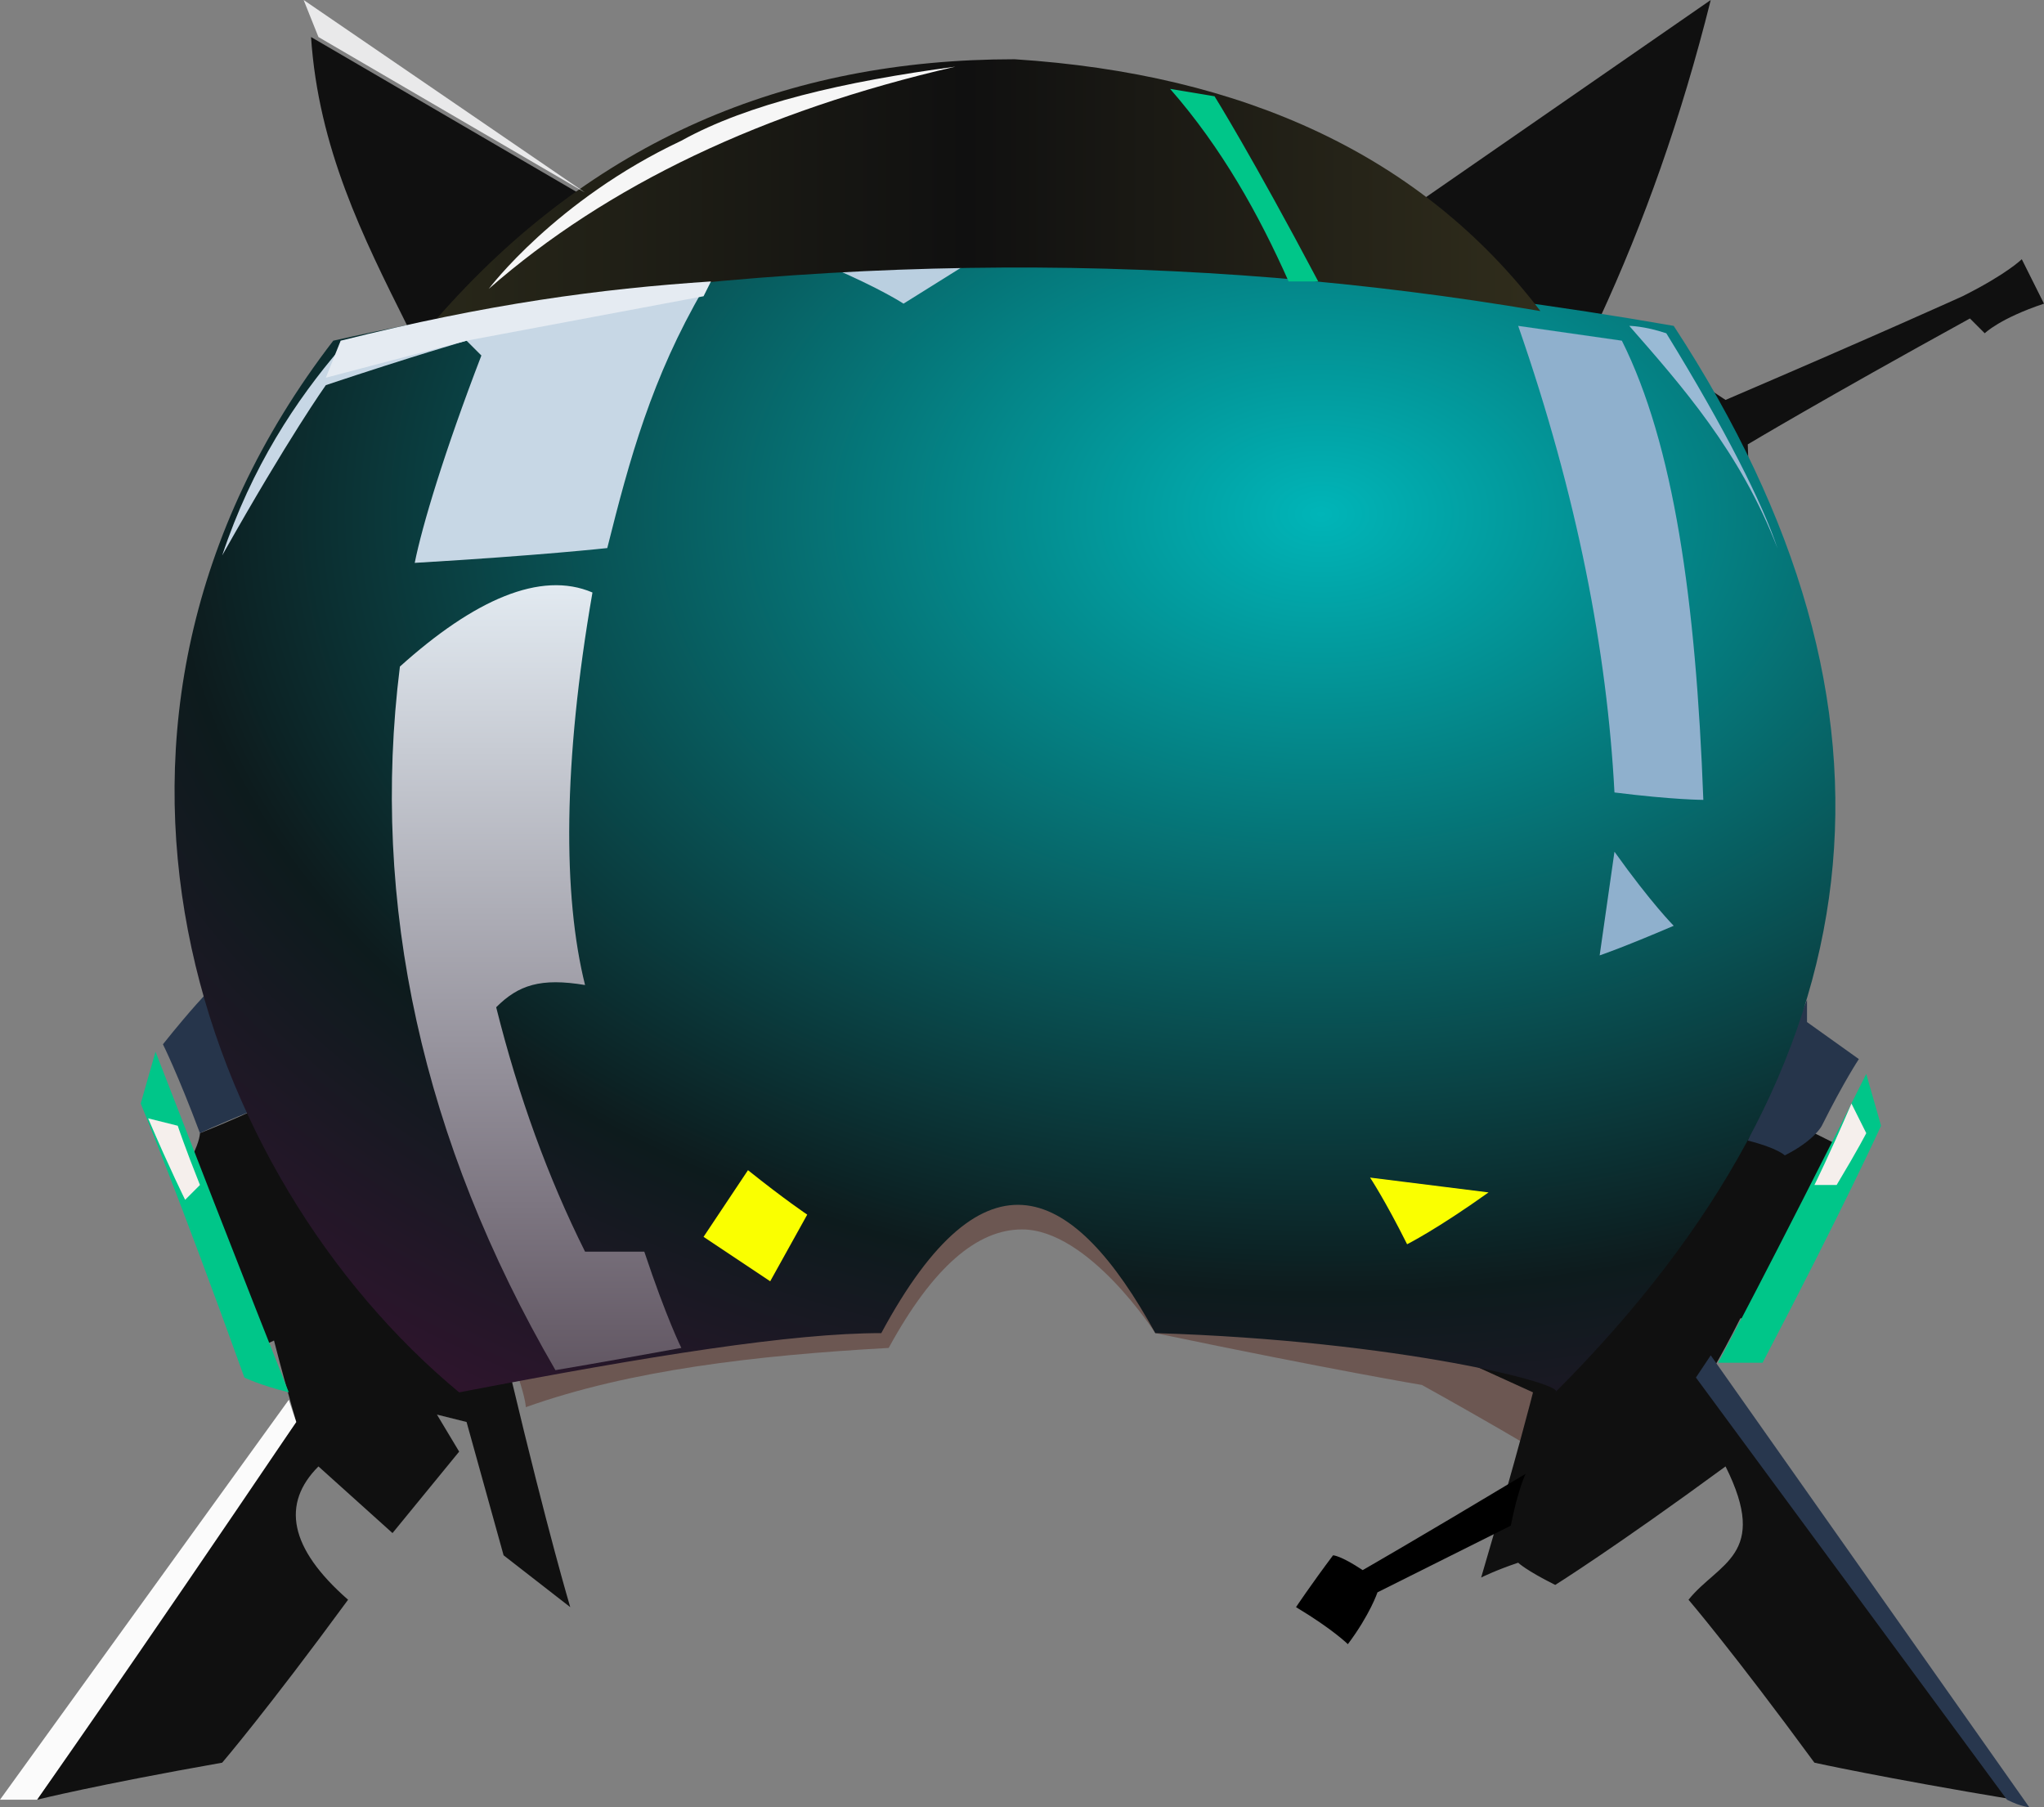 <?xml version="1.0" encoding="UTF-8" standalone="no"?>
<svg
   width="276"
   height="244"
   viewBox="0 0 276 244"
   version="1.1"
   id="svg57"
   sodipodi:docname="cb-layer-0764.svg"
   xmlns:inkscape="http://www.inkscape.org/namespaces/inkscape"
   xmlns:sodipodi="http://sodipodi.sourceforge.net/DTD/sodipodi-0.dtd"
   xmlns="http://www.w3.org/2000/svg"
   xmlns:svg="http://www.w3.org/2000/svg">
  <rect x="0" y="0" width="276" height="244" fill="#808080" stroke="none"/>
  <sodipodi:namedview
     id="namedview59"
     pagecolor="#ffffff"
     bordercolor="#666666"
     borderopacity="1.0"
     inkscape:pageshadow="2"
     inkscape:pageopacity="0.0"
     inkscape:pagecheckerboard="0" />
  <defs
     id="defs28">
    <radialGradient
       cx="146.806"
       cy="84.327"
       r="182.792"
       id="id-68022"
       fx="146.806"
       fy="84.327"
       gradientTransform="scale(1.215,0.823)"
       gradientUnits="userSpaceOnUse">
      <stop
         stop-color="#00B5B8"
         offset="0%"
         id="stop2" />
      <stop
         stop-color="#0D1B1D"
         offset="70%"
         id="stop4" />
      <stop
         stop-color="#351330"
         offset="100%"
         id="stop6" />
    </radialGradient>
    <radialGradient
       cx="111.724"
       cy="136.026"
       r="136.632"
       id="id-68023"
       fx="111.724"
       fy="136.026"
       gradientTransform="scale(1.215,0.823)"
       gradientUnits="userSpaceOnUse">
      <stop
         stop-color="#FFFFFF"
         offset="0%"
         stop-opacity="0"
         id="stop9" />
      <stop
         stop-color="#FFFFFF"
         offset="92%"
         stop-opacity="0"
         id="stop11" />
      <stop
         stop-color="#FFFFFF"
         offset="100%"
         id="stop13" />
    </radialGradient>
    <linearGradient
       x1="119.303"
       y1="47.987"
       x2="119.303"
       y2="112.354"
       id="id-68024"
       gradientTransform="scale(0.607,1.647)"
       gradientUnits="userSpaceOnUse">
      <stop
         stop-color="#E2EAF1"
         offset="0%"
         id="stop16" />
      <stop
         stop-color="#625763"
         offset="100%"
         id="stop18" />
    </linearGradient>
    <linearGradient
       x1="100.81"
       y1="52.614"
       x2="28.595"
       y2="52.614"
       id="id-68025"
       gradientTransform="scale(2.063,0.485)"
       gradientUnits="userSpaceOnUse">
      <stop
         stop-color="#302D1C"
         offset="0%"
         id="stop21" />
      <stop
         stop-color="#101010"
         offset="52%"
         id="stop23" />
      <stop
         stop-color="#282719"
         offset="100%"
         id="stop25" />
    </linearGradient>
  </defs>
  <g
     id="id-68026">
    <path
       d="m 70,186 c 1,3 1,4 1,4 14,-5 31,-7 49,-8 6,-11 12,-16 18,-16 9,0 18,14 18,14 24,5 36,7 36,7 9,5 14,8 14,8 l 2,-10 -70,-28 c -45,19 -68,29 -68,29 z"
       fill="#532217"
       fill-opacity="0.428"
       id="id-68027" />
    <path
       d="m 47,216 c -11,15 -17,22 -17,22 -17,3 -25,5 -25,5 23,-34 35,-51 35,-51 -2,-7 -3,-11 -3,-11 -2,1 -3,1 -3,1 -6,-17 -10,-26 -10,-26 2,0 2,0 2,0 1,-2 1,-3 1,-3 5,-2 7,-3 7,-3 C 48,79 55,44 55,44 49,32 43,20 42,5 c 24,14 36,21 36,21 76,1 114,1 114,1 26,-18 39,-27 39,-27 -4,16 -9,30 -15,43 11,7 17,11 17,11 21,-9 32,-14 32,-14 0,0 0,0 0,0 6,-3 8,-5 8,-5 2,4 3,6 3,6 -6,2 -8,4 -8,4 -1,-1 -2,-2 -2,-2 -20,11 -30,17 -30,17 2,60 3,90 3,90 6,3 10,5 10,5 -8,15 -13,23 -13,23 -1,0 -1,0 -1,0 -3,6 -5,9 -5,9 28,37 42,56 42,56 -18,-3 -27,-5 -27,-5 -11,-15 -17,-22 -17,-22 4,-5 11,-6 5,-18 -15,11 -23,16 -23,16 -4,-2 -5,-3 -5,-3 -3,1 -5,2 -5,2 5,-17 7,-25 7,-25 -46,-21 -69,-31 -69,-31 -46,19 -69,29 -69,29 5,21 8,31 8,31 l -9,-7 -5,-18 -4,-1 3,5 -9,11 -10,-9 c -5,5 -4,11 4,18 z"
       fill="#101010"
       id="id-68028" />
    <path
       d="m 5,243 c -3,0 -5,0 -5,0 l 39,-54 1,3 C 17,226 5,243 5,243 Z"
       fill="#fbfbfb"
       id="id-68029" />
    <path
       d="m 39,188 c -4,-1 -6,-2 -6,-2 -9,-25 -14,-37 -14,-37 l 2,-7 c 12,31 18,46 18,46 z"
       fill="#00c689"
       id="id-68030" />
    <path
       d="m 25,162 c 1,-1 2,-2 2,-2 -2,-5 -3,-8 -3,-8 l -4,-1 c 3,7 5,11 5,11 z"
       fill="#f5efec"
       id="id-68031" />
    <path
       d="m 27,153 c -3,-8 -5,-12 -5,-12 4,-5 6,-7 6,-7 l 6,16 c -5,2 -7,3 -7,3 z"
       fill="#26354b"
       id="id-68032" />
    <path
       d="m 244,135 c -5,12 -8,19 -8,19 4,1 5,2 5,2 4,-2 5,-4 5,-4 3,-6 5,-9 5,-9 l -7,-5 c 0,-2 0,-3 0,-3 z"
       fill="#26354b"
       id="id-68033" />
    <path
       d="m 232,184 c 4,0 6,0 6,0 11,-21 16,-32 16,-32 l -2,-7 c -13,26 -20,39 -20,39 z"
       fill="#00c689"
       id="id-68034" />
    <path
       d="m 245,160 c 2,0 3,0 3,0 3,-5 4,-7 4,-7 l -2,-4 c -3,7 -5,11 -5,11 z"
       fill="#f5efec"
       id="id-68035" />
    <path
       d="m 271,243 c 2,1 3,1 3,1 l -43,-61 -2,3 c 28,38 42,57 42,57 z"
       fill="#28374e"
       id="id-68036" />
    <path
       d="M 210,188 C 254,144 260,96 226,44 163,33 103,33 45,46 5,98 27,159 62,188 c 26,-5 45,-8 57,-8 14,-26 26,-20 37,0 33,1 56,7 54,8 z"
       fill="url(#id-68022)"
       id="id-68037"
       style="fill:url(#id-68022)" />
    <path
       d="M 210,188 C 254,144 260,96 226,44 163,33 103,33 45,46 5,98 27,159 62,188 c 26,-5 45,-8 57,-8 14,-26 26,-20 37,0 33,1 56,7 54,8 z"
       fill="url(#id-68023)"
       opacity="0.703"
       id="id-68038"
       style="fill:url(#id-68023)" />
    <path
       d="m 206,199 c -15,9 -22,13 -22,13 -3,-2 -4,-2 -4,-2 -3,4 -5,7 -5,7 5,3 7,5 7,5 3,-4 4,-7 4,-7 l 18,-9 c 1,-5 2,-7 2,-7 z"
       fill="#000000"
       id="id-68039" />
    <path
       d="m 92,182 c -11,2 -17,3 -17,3 C 57,154 50,122 54,90 64,81 73,77 80,80 c -4,23 -4,41 -1,53 -6,-1 -9,0 -12,3 3,12 7,23 12,33 h 8 c 3,9 5,13 5,13 z"
       fill="url(#id-68024)"
       id="id-68040"
       style="fill:url(#id-68024)" />
    <path
       d="m 30,75 c 9,-16 14,-23 14,-23 12,-4 19,-6 19,-6 1,1 2,2 2,2 -5,13 -8,23 -9,28 17,-1 26,-2 26,-2 3,-12 6,-23 13,-35 -16,1 -33,4 -49,8 -6,7 -12,16 -16,28 z"
       fill="#c7d7e5"
       id="id-68041" />
    <path
       d="m 112,36 c 7,3 10,5 10,5 l 8,-5 c -12,0 -18,0 -18,0 z"
       fill="#bacfe0"
       id="id-68042" />
    <path
       d="m 226,125 c -7,3 -10,4 -10,4 l 2,-14 c 5,7 8,10 8,10 z"
       fill="#8fb0cd"
       id="id-68043" />
    <path
       d="m 218,107 c 8,1 12,1 12,1 -1,-27 -4,-48 -11,-62 l -14,-2 c 8,23 12,44 13,63 z"
       fill="#8fb0cd"
       id="id-68044" />
    <path
       d="m 225,45 c -3,-1 -5,-1 -5,-1 7,8 15,17 20,30 -2,-6 -7,-16 -15,-29 z"
       fill="#99bad5"
       id="id-68045" />
    <path
       d="M 59,43 C 80,19 106,8 137,8 c 31,2 55,13 71,34 -47,-8 -97,-8 -149,1 z"
       fill="url(#id-68025)"
       id="id-68046"
       style="fill:url(#id-68025)" />
    <path
       d="M 66,39 C 82,25 103,15 129,9 114,11 101,14 92,19 75,27 66,39 66,39 Z"
       fill="#f6f6f6"
       id="id-68047" />
    <path
       d="m 174,38 c 3,0 4,0 4,0 -9,-17 -14,-25 -14,-25 l -6,-1 c 7,8 12,17 16,26 z"
       fill="#00c689"
       id="id-68048" />
    <path
       d="M 43,5 41,0 79,26 C 55,12 43,5 43,5 Z"
       fill="#e9e9ea"
       id="id-68049" />
    <path
       d="m 44,51 2,-5 c 20,-5 35,-7 50,-8 l -1,2 -32,6 z"
       fill="#e5ebf2"
       id="id-68050" />
    <path
       d="m 95,167 c 4,-6 6,-9 6,-9 5,4 8,6 8,6 l -5,9 c -6,-4 -9,-6 -9,-6 z"
       fill="#faff00"
       id="id-68051" />
    <path
       d="m 190,168 c -3,-6 -5,-9 -5,-9 l 16,2 c -7,5 -11,7 -11,7 z"
       fill="#faff00"
       id="id-68052" />
  </g>
</svg>
